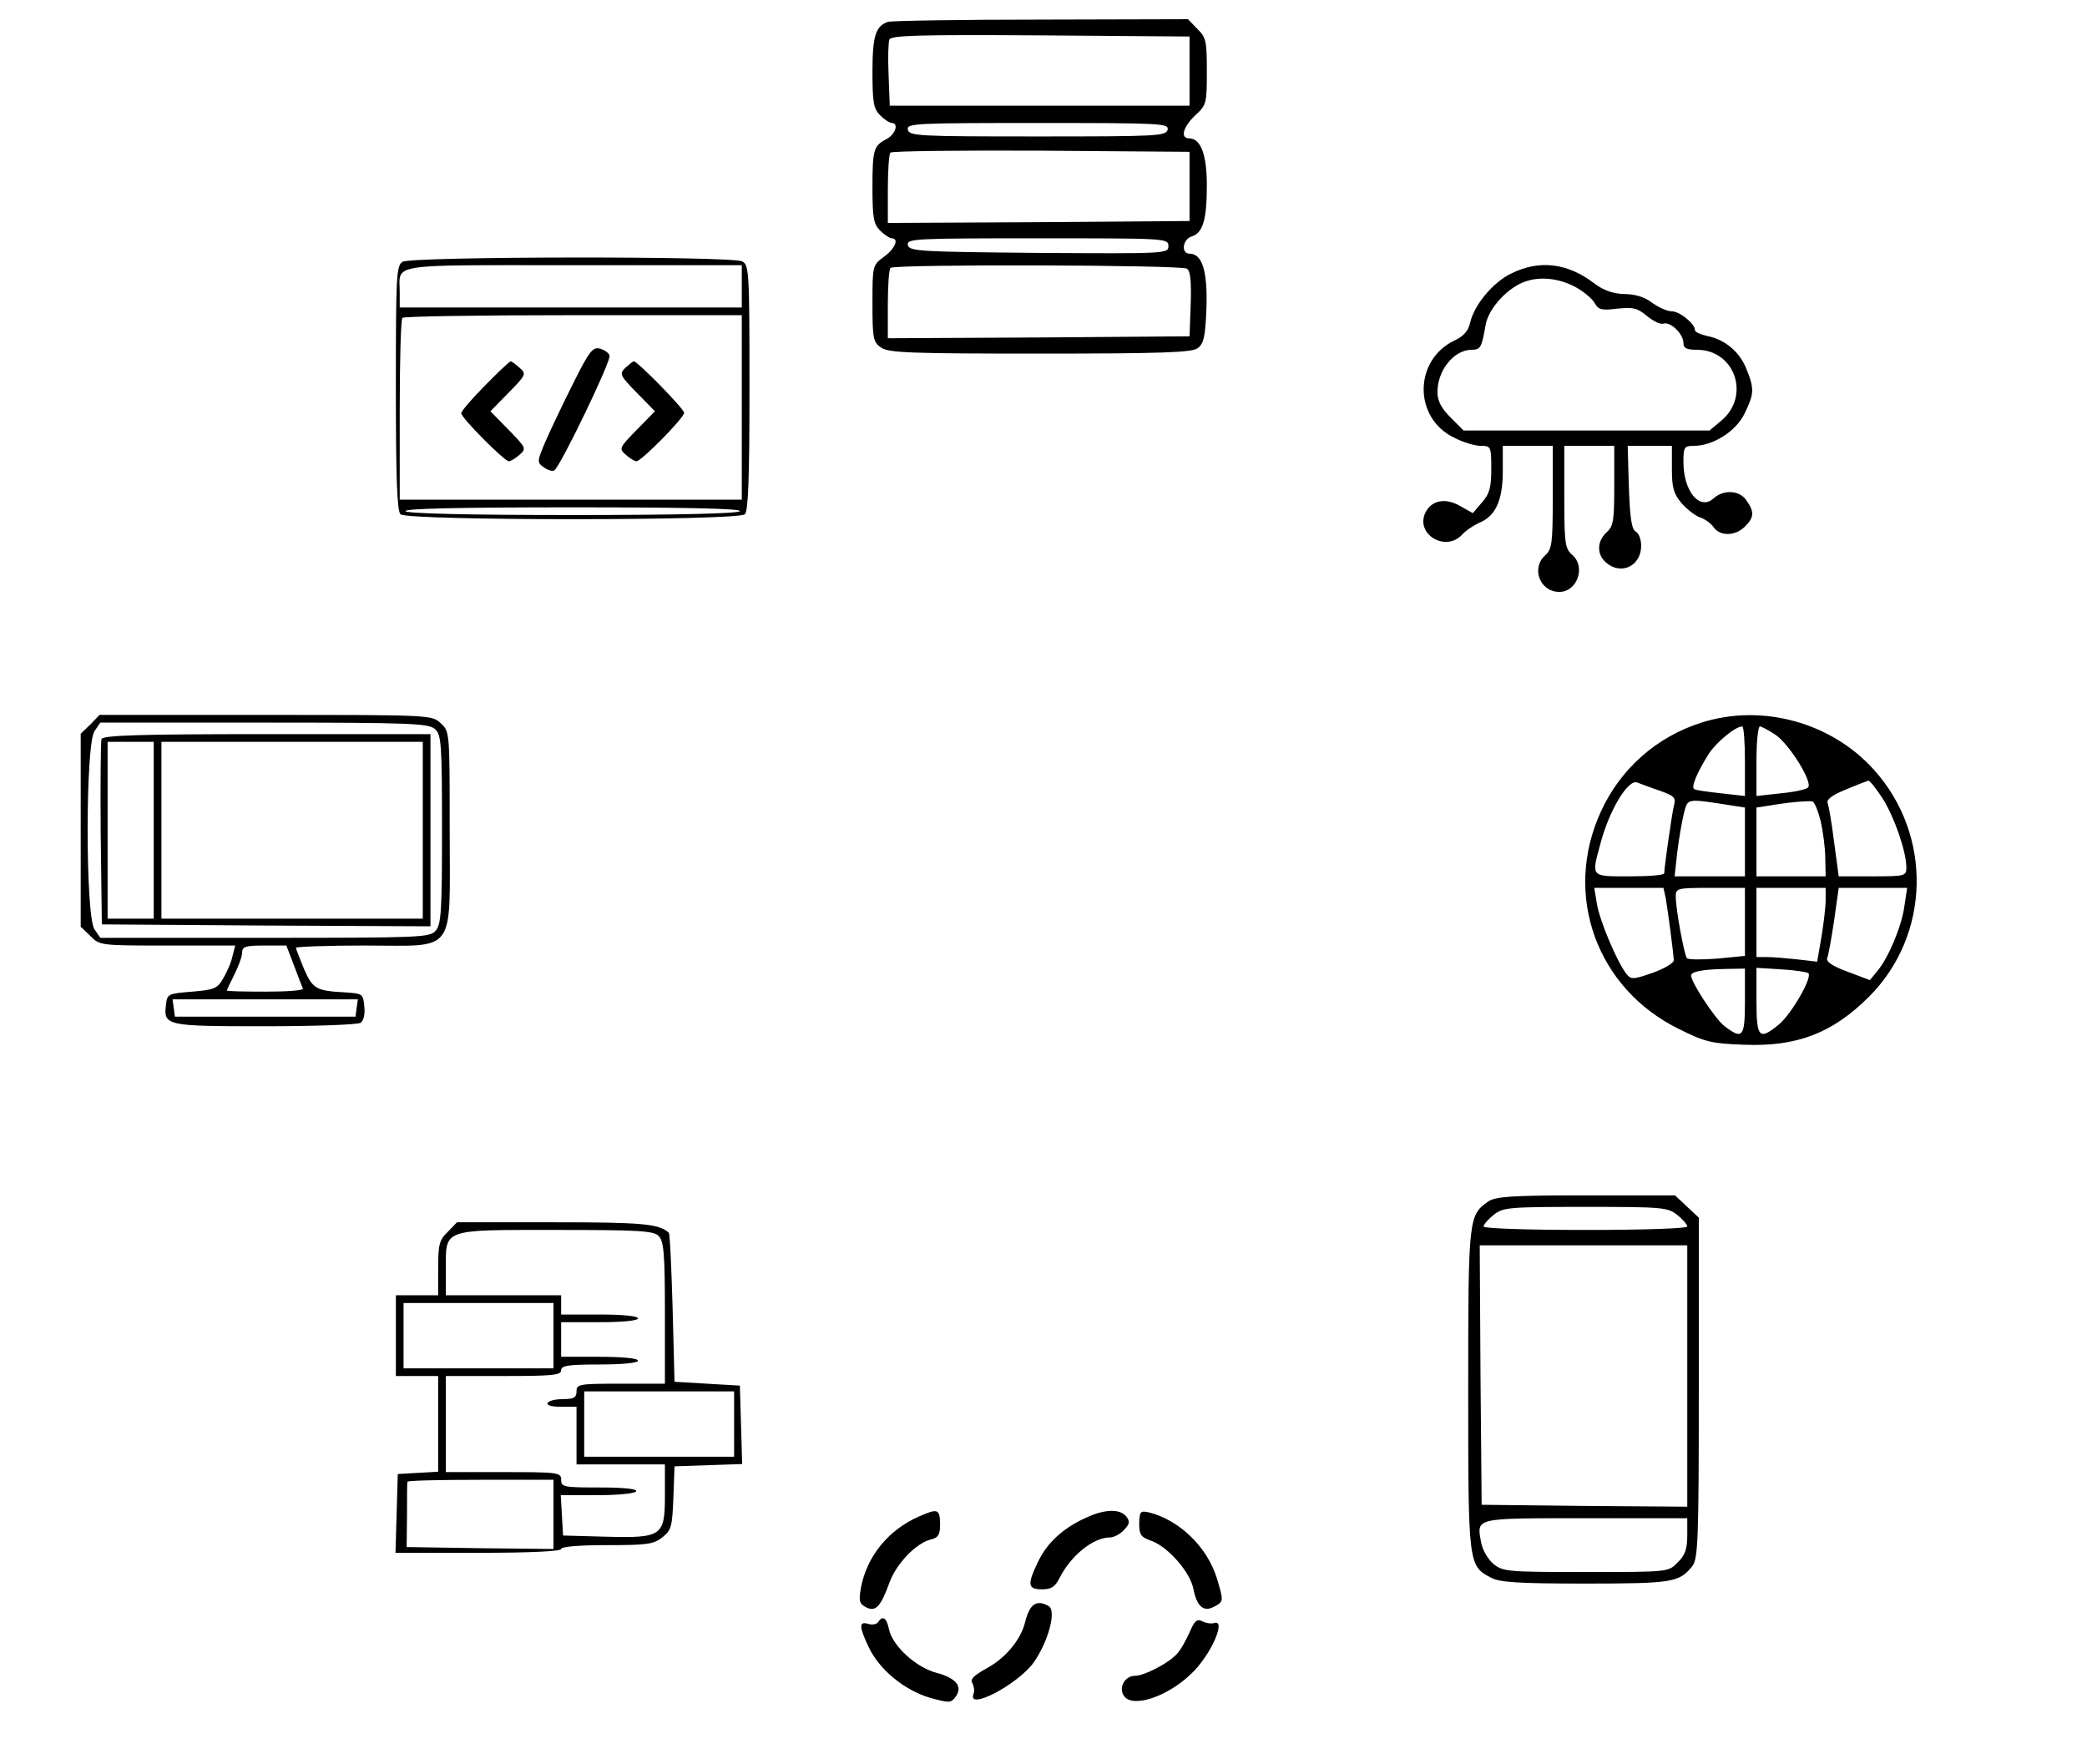 <?xml version="1.0" standalone="no"?>
<!DOCTYPE svg PUBLIC "-//W3C//DTD SVG 20010904//EN"
 "http://www.w3.org/TR/2001/REC-SVG-20010904/DTD/svg10.dtd">
<svg version="1.0" xmlns="http://www.w3.org/2000/svg"
 width="543pt" height="459pt" viewBox="0 0 543 459"
 preserveAspectRatio="xMidYMid meet">
<g transform="translate(0,459) scale(0.1,-0.1)"
fill="#000000" stroke="none">
<path d="M2310 4533 c-32 -11 -40 -37 -40 -130 0 -80 3 -96 20 -113 11 -11 25
-20 30 -20 19 0 10 -29 -12 -41 -35 -18 -38 -27 -38 -126 0 -80 3 -96 20 -113
11 -11 25 -20 30 -20 20 0 9 -27 -20 -48 -30 -22 -30 -23 -30 -122 0 -91 2
-100 22 -114 19 -14 76 -16 413 -16 322 0 395 3 411 14 16 12 20 29 23 105 3
96 -11 141 -44 141 -23 0 -18 38 6 45 29 9 39 45 39 133 0 80 -16 122 -46 122
-24 0 -16 30 16 60 29 27 30 31 30 114 0 79 -2 89 -25 111 l-24 25 -383 -1
c-211 0 -390 -3 -398 -6z m785 -128 l0 -90 -390 0 -390 0 -3 79 c-2 44 -1 85
2 93 5 11 75 13 393 11 l388 -3 0 -90z m-57 -152 c-3 -17 -27 -18 -338 -18
-311 0 -335 1 -338 18 -3 16 18 17 338 17 320 0 341 -1 338 -17z m57 -148 l0
-90 -392 -3 -393 -2 0 88 c0 49 3 92 7 95 4 4 180 6 392 5 l386 -3 0 -90z
m-55 -155 c0 -20 -5 -20 -337 -18 -313 3 -338 4 -341 21 -3 16 18 17 337 17
335 0 341 0 341 -20z m48 -59 c9 -5 12 -31 10 -92 l-3 -84 -392 -3 -393 -2 0
88 c0 49 3 92 7 95 9 10 756 8 771 -2z"/>
<path d="M1048 3909 c-17 -9 -18 -36 -18 -327 0 -234 3 -321 12 -330 17 -17
879 -17 896 0 9 9 12 96 12 330 0 303 -1 318 -19 328 -27 14 -859 13 -883 -1z
m882 -64 l0 -55 -445 0 -445 0 0 39 c0 77 -38 71 451 71 l439 0 0 -55z m0
-315 l0 -240 -445 0 -445 0 0 233 c0 129 3 237 7 240 3 4 204 7 445 7 l438 0
0 -240z m-5 -270 c-4 -6 -160 -10 -435 -10 -275 0 -431 4 -435 10 -4 7 143 10
435 10 292 0 439 -3 435 -10z"/>
<path d="M1491 3592 c-27 -54 -59 -121 -72 -151 -22 -52 -22 -54 -4 -67 10 -7
22 -11 27 -8 16 10 149 286 144 299 -2 7 -14 15 -25 18 -19 5 -28 -7 -70 -91z"/>
<path d="M1262 3587 c-34 -34 -62 -67 -62 -72 0 -12 112 -125 124 -125 5 0 18
8 28 17 18 16 17 18 -29 65 l-47 48 47 48 c46 47 47 49 29 65 -10 9 -21 17
-23 17 -3 0 -33 -28 -67 -63z"/>
<path d="M1627 3633 c-16 -16 -14 -20 30 -65 l47 -48 -47 -48 c-46 -47 -47
-49 -29 -65 10 -9 23 -17 28 -17 13 0 124 113 124 126 0 10 -121 134 -131 134
-2 0 -12 -8 -22 -17z"/>
<path d="M3931 3878 c-47 -23 -96 -82 -106 -128 -5 -21 -17 -35 -41 -46 -106
-51 -107 -202 0 -253 23 -12 54 -21 69 -21 26 0 27 -2 27 -59 0 -49 -4 -65
-24 -88 l-24 -28 -32 18 c-39 23 -76 16 -92 -18 -25 -56 54 -102 96 -56 10 11
30 24 45 31 42 17 61 58 61 134 l0 66 65 0 65 0 0 -133 c0 -121 -2 -136 -20
-152 -37 -34 -13 -95 37 -95 47 0 70 66 33 97 -18 16 -20 30 -20 150 l0 133
65 0 65 0 0 -103 c0 -91 -2 -106 -20 -122 -25 -23 -26 -57 -2 -78 39 -35 92
-10 92 43 0 16 -6 33 -14 37 -11 6 -15 35 -18 116 l-3 107 58 0 57 0 0 -59 c0
-49 4 -65 25 -90 14 -16 36 -33 48 -37 12 -4 28 -15 35 -25 17 -25 57 -24 82
1 24 24 25 38 4 68 -18 27 -60 29 -86 5 -36 -32 -78 19 -78 95 0 39 2 42 27
42 50 0 110 38 132 84 25 51 26 64 5 116 -18 45 -56 77 -103 86 -17 4 -31 10
-31 15 0 17 -40 49 -60 49 -12 0 -34 10 -51 22 -19 15 -45 23 -73 23 -29 1
-53 9 -77 27 -70 54 -144 63 -218 26z m177 -40 c18 -11 37 -28 42 -38 9 -16
18 -18 58 -13 41 4 52 2 77 -19 17 -14 36 -23 43 -20 18 6 52 -27 52 -50 0
-14 8 -18 35 -18 99 0 140 -120 64 -184 l-31 -26 -320 0 -320 0 -34 34 c-24
24 -34 43 -34 66 0 56 42 109 88 110 24 0 27 5 37 63 7 45 60 102 108 116 41
13 93 5 135 -21z"/>
<path d="M235 2705 l-25 -24 0 -251 0 -251 25 -24 c24 -25 27 -25 201 -25
l176 0 -7 -27 c-3 -16 -14 -41 -24 -58 -15 -27 -23 -30 -81 -35 -62 -5 -65 -6
-68 -33 -7 -56 -1 -57 257 -57 130 0 242 4 249 9 8 5 12 22 10 42 -3 33 -5 34
-48 37 -78 4 -86 9 -109 61 -11 27 -21 52 -21 55 0 3 80 6 178 6 243 0 222
-28 222 301 0 254 0 256 -23 277 -23 22 -25 22 -456 22 l-432 0 -24 -25z m897
-12 c16 -15 18 -36 18 -261 0 -214 -2 -248 -17 -264 -15 -17 -42 -18 -444 -18
l-428 0 -15 22 c-24 33 -24 483 0 516 l15 22 426 0 c383 0 428 -2 445 -17z
m-367 -615 c11 -29 21 -56 23 -60 2 -5 -42 -8 -97 -8 -56 0 -101 1 -101 3 0 1
9 20 20 42 11 22 20 47 20 57 0 15 9 18 58 18 l57 0 20 -52z m163 -110 l-3
-23 -235 0 -235 0 -3 23 -3 22 241 0 241 0 -3 -22z"/>
<path d="M264 2667 c-2 -7 -3 -118 -2 -247 l3 -235 428 -3 427 -2 0 250 0 250
-425 0 c-335 0 -427 -3 -431 -13z m136 -237 l0 -230 -60 0 -60 0 0 230 0 230
60 0 60 0 0 -230z m700 0 l0 -230 -340 0 -340 0 0 230 0 230 340 0 340 0 0
-230z"/>
<path d="M4427 2710 c-117 -37 -211 -120 -262 -232 -99 -216 -11 -460 203
-565 68 -34 85 -38 168 -41 139 -6 232 30 327 125 160 160 166 421 12 591
-111 123 -291 172 -448 122z m113 -100 l0 -91 -62 7 c-35 4 -66 8 -70 11 -9 5
9 46 38 92 21 31 69 71 87 71 4 0 7 -41 7 -90z m80 68 c37 -26 98 -125 84
-137 -5 -5 -37 -12 -71 -15 l-63 -7 0 91 c0 49 4 90 9 90 4 0 23 -10 41 -22z
m-302 -145 c39 -14 43 -18 37 -40 -5 -21 -24 -153 -25 -175 0 -5 -40 -8 -90
-8 -102 0 -100 -3 -76 85 23 87 72 169 96 159 8 -3 34 -13 58 -21z m580 -20
c31 -49 62 -139 62 -180 0 -22 -3 -23 -88 -23 l-88 0 -12 89 c-6 49 -14 95
-17 102 -3 9 13 21 48 35 28 12 55 22 58 23 4 0 20 -20 37 -46z m-390 -19 l32
-5 0 -89 0 -90 -91 0 -92 0 7 63 c4 34 12 79 17 100 11 41 4 40 127 21z m229
-40 c6 -27 12 -70 12 -96 l1 -48 -90 0 -90 0 0 90 0 89 33 5 c44 8 100 13 112
11 6 -1 15 -24 22 -51z m-403 -201 c6 -35 20 -143 21 -161 0 -8 -25 -22 -55
-33 -52 -18 -56 -18 -69 -2 -25 33 -69 138 -76 181 l-7 42 90 0 90 0 6 -27z
m206 -62 l0 -88 -72 -7 c-39 -3 -75 -3 -79 1 -7 9 -29 127 -29 161 0 21 4 22
90 22 l90 0 0 -89z m210 57 c0 -17 -5 -60 -11 -96 l-11 -64 -52 6 c-28 3 -63
6 -78 6 l-28 0 0 90 0 90 90 0 90 0 0 -32z m205 -15 c-7 -53 -42 -136 -71
-170 l-19 -23 -58 22 c-39 14 -56 26 -53 35 3 7 11 51 18 98 l12 85 89 0 89 0
-7 -47z m-415 -248 c0 -94 -6 -101 -54 -64 -24 19 -86 113 -86 131 0 10 29 16
88 17 l52 1 0 -85z m165 73 c11 -11 -43 -104 -75 -132 -53 -44 -60 -37 -60 60
l0 86 65 -4 c35 -2 67 -7 70 -10z"/>
<path d="M3872 1464 c-51 -36 -52 -42 -52 -489 0 -456 0 -459 60 -490 23 -12
72 -15 245 -15 224 0 244 3 277 44 16 19 18 59 18 464 l0 444 -31 29 -31 29
-232 0 c-194 0 -235 -3 -254 -16z m492 -35 c14 -11 26 -25 26 -30 0 -5 -109
-9 -265 -9 -156 0 -265 4 -265 9 0 5 12 19 26 30 25 20 39 21 239 21 200 0
214 -1 239 -21z m26 -419 l0 -340 -267 2 -268 3 -3 338 -2 337 270 0 270 0 0
-340z m0 -415 c0 -35 -6 -52 -25 -70 -24 -25 -24 -25 -238 -25 -201 0 -216 1
-240 20 -15 12 -29 36 -33 55 -12 67 -23 65 271 65 l265 0 0 -45z"/>
<path d="M1165 1385 c-22 -21 -25 -33 -25 -95 l0 -70 -55 0 -55 0 0 -105 0
-105 55 0 55 0 0 -124 0 -125 -52 -3 -53 -3 -3 -102 -3 -103 216 0 c137 0 215
4 215 10 0 6 46 10 119 10 104 0 121 2 144 20 24 19 26 28 29 103 l3 82 88 3
88 3 -3 102 -3 102 -85 5 -85 5 -5 192 c-3 105 -7 193 -10 196 -26 23 -68 27
-300 27 l-251 0 -24 -25z m549 -11 c13 -13 16 -46 16 -200 l0 -184 -115 0
c-108 0 -115 -1 -115 -20 0 -16 -7 -20 -34 -20 -19 0 -38 -4 -41 -10 -4 -6 10
-10 34 -10 l41 0 0 -75 0 -75 115 0 115 0 0 -80 c0 -107 -7 -112 -156 -108
l-109 3 -3 53 -3 52 95 0 c52 0 98 4 101 10 4 6 -30 10 -94 10 -94 0 -101 1
-101 20 0 19 -7 20 -150 20 l-150 0 0 125 0 125 150 0 c127 0 150 2 150 15 0
12 18 15 100 15 60 0 100 4 100 10 0 6 -40 10 -100 10 l-100 0 0 45 0 45 100
0 c60 0 100 4 100 10 0 6 -40 10 -100 10 l-100 0 0 25 0 25 -150 0 -150 0 0
67 c0 107 -12 103 286 103 216 0 255 -2 268 -16z m-274 -259 l0 -85 -195 0
-195 0 0 85 0 85 195 0 195 0 0 -85z m470 -230 l0 -85 -195 0 -195 0 0 85 0
85 195 0 195 0 0 -85z m-470 -235 l0 -90 -191 2 -191 3 1 83 c0 45 0 84 1 87
0 3 86 5 190 5 l190 0 0 -90z"/>
<path d="M2392 645 c-81 -35 -137 -105 -152 -186 -6 -34 -4 -41 12 -50 26 -14
39 0 62 63 18 50 70 104 109 113 19 5 23 13 23 41 -1 38 -6 40 -54 19z"/>
<path d="M2825 641 c-58 -26 -101 -65 -124 -114 -29 -60 -27 -72 10 -72 24 0
34 6 46 30 30 59 88 105 131 105 10 0 27 9 37 20 15 16 15 22 5 35 -17 20 -56
19 -105 -4z"/>
<path d="M2964 627 c0 -30 4 -36 32 -46 44 -16 101 -82 109 -125 9 -46 27 -61
54 -46 25 13 25 14 7 74 -25 81 -97 151 -176 171 -23 5 -25 3 -26 -28z"/>
<path d="M2683 408 c-6 -7 -13 -25 -16 -39 -11 -45 -51 -93 -99 -119 -34 -19
-45 -29 -38 -39 4 -8 6 -20 3 -28 -18 -45 113 23 156 81 38 54 60 134 40 147
-20 12 -35 11 -46 -3z"/>
<path d="M2285 370 c-4 -6 -15 -8 -26 -5 -25 8 -24 -8 2 -62 28 -58 92 -110
158 -130 51 -14 55 -14 67 2 20 27 2 49 -50 63 -53 14 -114 70 -123 113 -6 30
-17 37 -28 19z"/>
<path d="M3095 343 c-9 -20 -23 -46 -33 -56 -21 -24 -85 -57 -109 -57 -27 0
-44 -32 -28 -53 22 -31 111 -2 173 57 52 48 95 146 60 133 -7 -2 -21 0 -30 5
-14 7 -20 1 -33 -29z"/>
</g>
</svg>
